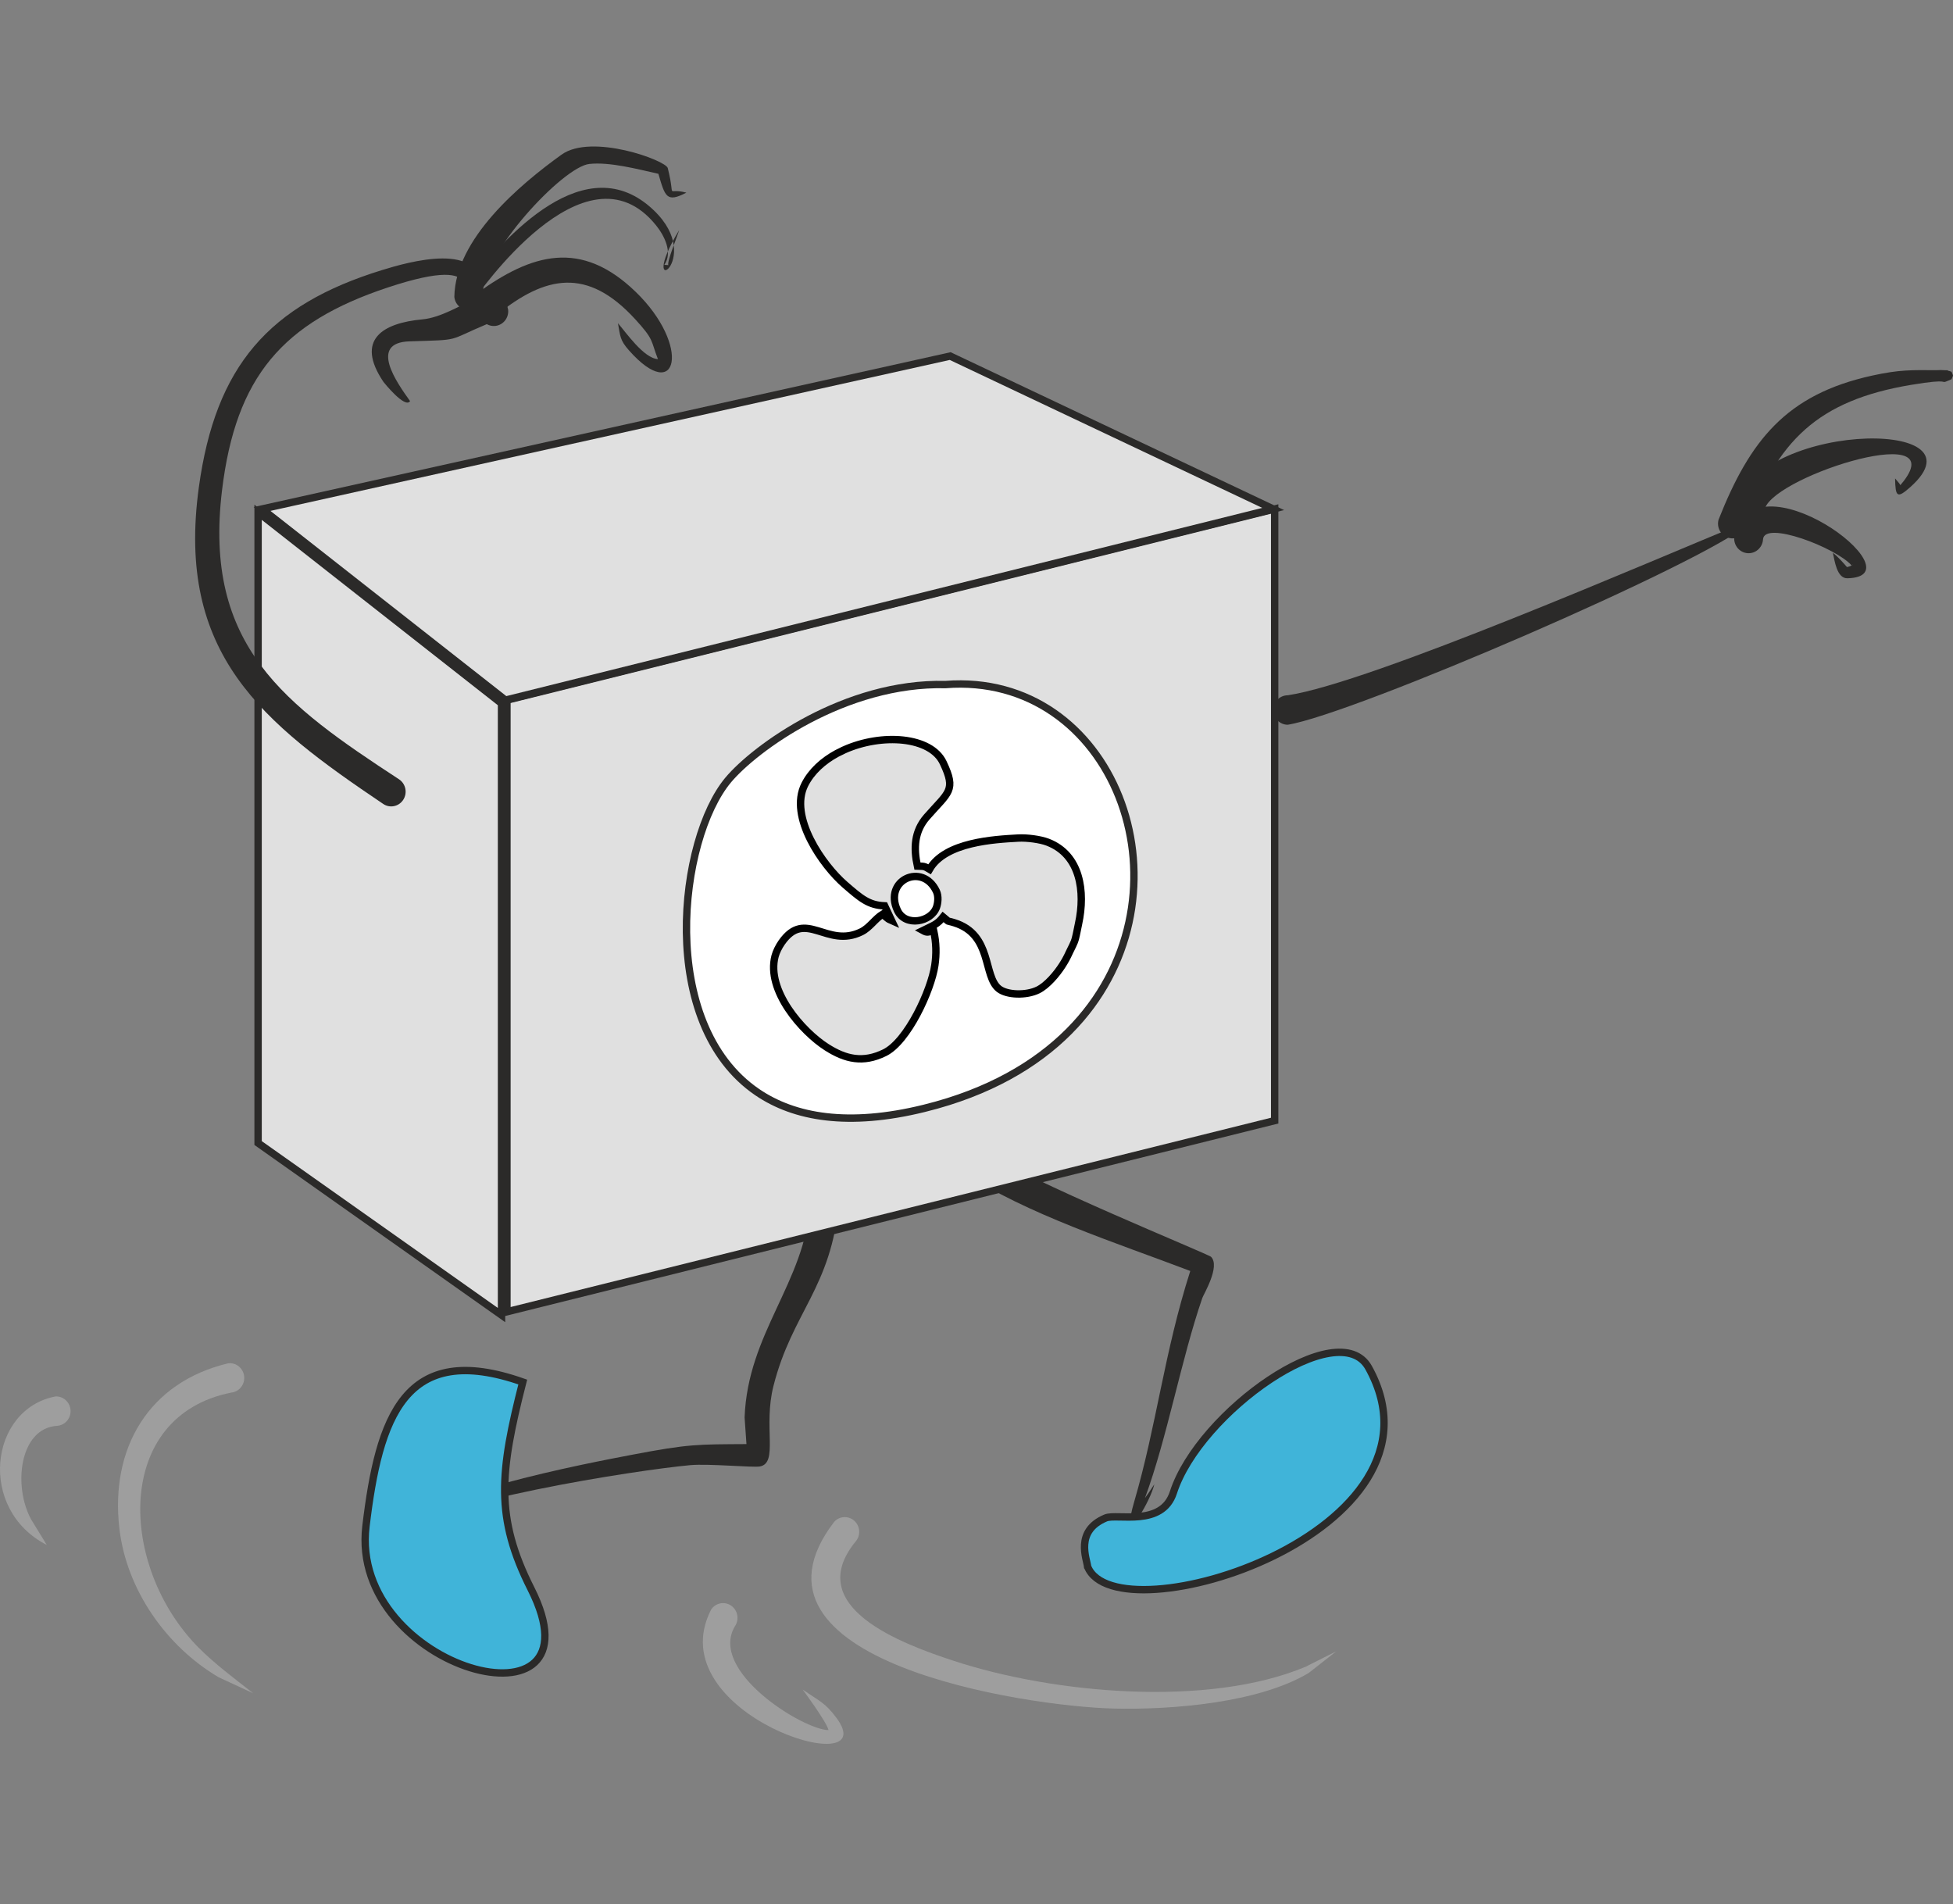 <?xml version="1.0" encoding="UTF-8"?>
<!DOCTYPE svg PUBLIC "-//W3C//DTD SVG 1.1//EN" "http://www.w3.org/Graphics/SVG/1.1/DTD/svg11.dtd">
<!-- Creator: CorelDRAW 2017 -->
<svg xmlns="http://www.w3.org/2000/svg" xml:space="preserve" width="52.917mm" height="51.594mm" version="1.1" style="shape-rendering:geometricPrecision; text-rendering:geometricPrecision; image-rendering:optimizeQuality; fill-rule:evenodd; clip-rule:evenodd"
viewBox="0 0 5291.66 5159.36"
 xmlns:xlink="http://www.w3.org/1999/xlink">
 <rect x="0" y="0" width="5291.66" height="5159.36" fill="#808080" stroke="none"/>
 <defs>
  <style type="text/css">
   <![CDATA[
    .str0 {stroke:#2B2A29;stroke-width:20;stroke-miterlimit:22.926}
    .str1 {stroke:black;stroke-width:20;stroke-miterlimit:22.926}
    .fil1 {fill:none}
    .fil0 {fill:#2B2A29}
    .fil4 {fill:#40B4D9}
    .fil5 {fill:#9E9E9E}
    .fil2 {fill:#E0E0E0}
    .fil3 {fill:white}
   ]]>
  </style>
 </defs>
 <g id="Слой_x0020_1">
  <g id="_915307632">
   <g>
    <path class="fil0" d="M2608.71 3175.31c171.88,113.92 417.38,192.21 616.34,268.03 -70.7,220.98 -91.03,417.03 -151.75,624.5 -4.22,14.43 -7.07,25.85 -8.79,34.73l-4.46 5.03 3.22 2.18c-8.69,59.97 52.84,-40.96 64.38,-88.52 -11.08,17.19 -18.51,28.14 -25.37,37.26 60.51,-164.25 98.18,-376.28 155.5,-542.25 3.46,-10.03 49.03,-85.16 23.69,-111.16 -7.89,-8.09 -504.45,-209.01 -622.54,-290.96 -16.54,-14.15 -41.2,-11.94 -55.07,4.95 -13.87,16.89 -11.7,42.06 4.85,56.21z"/>
   </g>
   <path class="fil1" d="M2633.82 3144.73c92.76,79.34 492.52,223.73 627.25,281.09 -78.6,192.31 -151.9,616.59 -192.58,688.28 32.26,-43.59 37.55,-35.8 59.15,-92.83"/>
   <g>
    <path class="fil0" d="M2195.52 3261.4c-15.45,214.6 -169.6,349.99 -178.03,578.73l5.04 72.18c-132.71,0.88 -155.02,-0.77 -311.67,29.23 -102.81,19.69 -607.36,113.68 -636.42,217.97 98.29,-91.28 651.07,-176.94 795.65,-190.12 49.8,-4.54 170.25,6.98 188.86,3.51 50.63,-9.43 8.5,-106.91 36.81,-218.29 51.09,-200.96 156.34,-263.85 177.74,-498.91 -1.54,-21.98 -20.24,-38.52 -41.78,-36.95 -21.54,1.58 -37.75,20.67 -36.2,42.65z"/>
   </g>
   <path class="fil1" d="M2234.51 3258.55c13.12,187.1 -228.73,410.07 -179.82,683.78 0.53,3 -90.86,-13.03 -188.02,-0.41 -79.6,10.34 -751.84,117.25 -792.22,217.6"/>
   <polygon class="fil2 str0" points="3453.72,1378.94 1373.54,1896.77 1373.54,3553.81 3453.72,3035.99 "/>
   <polygon class="fil2 str0" points="3449.73,1378.94 2574.53,964.68 709.99,1378.94 1369.56,1896.77 "/>
   <polygon class="fil2 str0" points="1358.87,1905.73 699.3,1387.91 699.3,3096.73 1358.87,3562.78 "/>
   <path class="fil3 str0" d="M2561.91 1854.6c453.74,-35.07 676.96,542.84 366.66,904.79 -81.2,94.71 -198.92,174.64 -358.59,224.93 -21.3,6.7 -43.34,12.88 -66.14,18.5 -204.83,50.47 -351.12,24.82 -451.93,-43.84 -272.62,-185.67 -212.74,-685.82 -78.88,-845.8 72.39,-86.52 316.44,-265.06 588.88,-258.58z"/>
   <path class="fil2 str1" d="M2537.14 2414.61c-37.42,-79.26 -144.17,-30.11 -105.46,51.87 21.54,45.61 91.55,31.63 105.8,-8.66 3.83,-10.84 6.14,-29.5 -0.34,-43.21zm-249.26 -383.39l-20.34 10c-37.18,20.17 -68.52,48.25 -86.69,83.82 -44.77,87.7 48.51,219.94 108.96,272.04 42.02,36.22 63.12,55.32 107.14,57.01l18.82 39.86c-6.04,-2.65 -7.42,-3.07 -13.48,-8.06 -7.2,-5.94 -2.54,-1.24 -9.53,-10.09 -21.7,13.03 -35.82,37.26 -58.87,48.6 -93.83,46.15 -151.01,-63.64 -215.92,29.04 -7.62,10.88 -14.88,25.45 -17.86,36.72 -24.63,93.3 73.38,204.48 139.68,246.87 51.24,32.77 98.74,43.7 157.29,14.9 62.34,-30.66 125.97,-169.21 135.87,-236.61 4.51,-30.73 4.1,-60.89 -3.15,-93.94 -16.33,3.73 -16.79,6.25 -29.08,-0.43 29.08,-14.3 39.08,-16.69 54.82,-36.8 20.88,17.03 4.71,7.83 30.32,15.82 103.42,32.23 77.12,144.15 120.55,178.81 21.58,17.22 73.91,19.04 106.18,3.17 24.71,-12.16 50.96,-43.66 65.35,-66.19 8.23,-12.87 13.04,-21.68 19.64,-36.09 6.14,-13.43 12.81,-23.84 16.25,-37.29 3.49,-13.66 5.42,-25.6 8.57,-40.04 18.88,-86.84 5.12,-186.28 -83.18,-220.53 -20.51,-7.96 -56.78,-12.67 -80.56,-11.32 -63.57,3.58 -197.35,10.35 -240.05,84.46 -15.41,-9.24 -15.26,-7.73 -32.85,-8.41 -10.74,-48.95 -8.55,-94.56 25.55,-133.42 59.71,-68.06 80.16,-70.84 44.38,-146.6 -33.67,-71.32 -166.14,-80.46 -267.81,-35.3z"/>
   <path class="fil4 str0" d="M2946.9 4244.39c-2.17,-21.03 -35.61,-96.48 48.87,-131.89 30.64,-12.84 152.99,25.44 183.56,-69.1 70.55,-218.18 448.39,-483.71 529.04,-337.9 247.16,446.89 -683.5,734.38 -761.47,538.89z"/>
   <path class="fil4 str0" d="M991.62 4134.66c-46.78,390.39 652.1,575.61 446.98,169.48 -97.59,-193.22 -84.52,-316.29 -22.19,-559.95 -320.29,-112.65 -389.49,95.88 -424.79,390.47z"/>
   <g>
    <path class="fil0" d="M3489.1 1963.46c177.97,-28.42 1132.51,-440.44 1250.24,-545.26 4.94,-16.11 3.1,-7.84 5.48,-25.41 -5.82,6.87 -12.27,13.29 -15.58,22.01 -253.46,104.16 -1016.31,435.49 -1240.14,468.86 -21.59,0 -39.09,17.87 -39.09,39.9 0,22.04 17.5,39.9 39.09,39.9zm1250.24 -545.26l0.05 -0.05 -0.22 0.57 0.17 -0.52z"/>
   </g>
   <path class="fil1" d="M3489.11 1923.57c128,0 1238.1,-484.74 1245.2,-507.1l10.51 -23.67"/>
   <g>
    <path class="fil0" d="M4731.64 1429.76c81.25,-236.29 195.52,-344.83 445.09,-386.85 115.79,-19.49 77.28,-1.28 100.82,-11.13 2.53,-1.06 5.76,-2.43 9.98,-4.22 5.51,-13.58 5.51,-6.79 0,-20.37 -3.03,-1.28 -6.38,-2.26 -9.98,-2.99l0 -1.23 -8.3 0.03c-6.88,-0.65 -14.4,-0.6 -22.21,-0.07 -66.42,-0.37 -99.31,-1.87 -174.56,14.66 -233.27,51.24 -331.4,176.39 -415.95,390.02 -6,21.18 5.96,43.29 26.71,49.41 20.74,6.12 42.41,-6.09 48.4,-27.26z"/>
   </g>
   <path class="fil1" d="M4694.09 1418.69c79.04,-279.3 300.63,-401.32 583.46,-401.32 -38.05,0 -76.1,0 -114.16,0"/>
   <g>
    <path class="fil0" d="M4780.62 1385.51c0.93,-86.88 504.65,-249.52 377.85,-82.71l-9.46 11.54c-2.92,-5.42 -3.07,-4.67 -14.27,-18.2 0.88,50.17 5.49,55.21 41.06,23.64 219.33,-194.7 -446.02,-175.38 -473.33,68.23 0.67,22.03 18.72,39.32 40.3,38.63 21.58,-0.69 38.52,-19.1 37.85,-41.13z"/>
   </g>
   <path class="fil1" d="M4741.53 1386.76c-4.85,-158.66 643.38,-271.71 405.89,-56.22l-12.68 -34.4"/>
   <g>
    <path class="fil0" d="M4776.87 1461.63c2.48,-52.91 198.7,22.47 240.13,70.38 -3.63,2.03 -9.57,3.57 -12.58,4.34 -5.98,-6.94 -24.99,-28.99 -38.25,-38.62 4.67,20.82 10.63,69.66 39.44,68.96 202.41,-4.87 -261.52,-348.97 -306.74,-110.54 -1.49,21.99 14.77,41.03 36.31,42.55 21.54,1.51 40.2,-15.08 41.69,-37.07zm241.31 69.64c0.29,-0.78 0.65,-1.62 1.73,-1.95 -0.25,0.68 -0.87,1.33 -1.73,1.95zm-12.73 6.27c0.33,0.23 0.61,0.53 0.84,0.94 -0.03,-0.01 -0.32,-0.34 -0.84,-0.94z"/>
   </g>
   <path class="fil1" d="M4737.86 1458.89c9.95,-147.28 413.5,78.53 266.37,92.84 -13.79,1.34 -17.82,-30.1 -38.06,-54.01"/>
   <g>
    <path class="fil0" d="M1081.44 2111.46c-309.68,-202.58 -530.86,-361.28 -479.88,-782.94 37.28,-308.4 164.41,-455.19 448.9,-549.58 297.39,-98.67 172.51,48.13 236.26,29.37 2.15,-0.63 297.75,-437.53 490.86,-197.83 22.33,27.72 45.88,73.43 22.45,107.01l11.14 0.8c-5.79,-6.12 25.38,-81.08 28.88,-94.59 -122.49,202.77 75.31,83.11 -69.02,-54.35 -183.12,-174.4 -401.61,69.82 -507.46,205.76l38.12 16.2c12.25,-142.17 -197.67,-80.8 -265.99,-59.78 -307.39,94.56 -451.77,259.79 -496.91,588.61 -62.23,453.26 172.71,637.74 499.73,858.02 18.04,12.1 42.29,6.98 54.14,-11.44 11.85,-18.42 6.83,-43.16 -11.22,-55.26z"/>
   </g>
   <path class="fil1" d="M1059.98 2144.82c-198.31,-132.95 -387.77,-239.76 -464.96,-489.9 -56.38,-182.69 -50.04,-462.28 120.5,-709.79 91.41,-132.68 593.63,-321.18 565.34,-157.57 344.58,-498.24 599.4,-141.29 524.4,-64.73 -11.53,-15.68 29.45,-77.94 34.78,-99.13"/>
   <g>
    <path class="fil0" d="M1345.39 853.54c132.67,-107.29 245.83,-130.01 374.87,10.41 53.21,57.91 42.18,57.29 62.41,108.96 -38.55,-2.01 -87.58,-73.72 -108.34,-97.21 6.56,35.26 4.96,45.37 29.84,73.49 132.68,149.94 169.15,-12.6 18.1,-158.61 -147.65,-142.73 -281.15,-104.03 -429.29,3.73 -16.03,14.77 -17.28,40 -2.81,56.36 14.47,16.35 39.19,17.64 55.22,2.87zm441.18 119.33c0.43,-0.16 0.88,-0.25 1.36,-0.24l0.08 0.1c-0.48,0.06 -0.96,0.1 -1.44,0.14z"/>
   </g>
   <path class="fil1" d="M1319.18 823.93c355.51,-327.73 633.56,351.15 393.21,116.51 -31.61,-30.86 -16.17,-26.92 -38.06,-64.73"/>
   <g>
    <path class="fil0" d="M1308.78 796c-3.75,-107.94 216.29,-343.93 287.88,-351.8 55.2,-6.06 130.84,14.06 187.25,26.64 18.14,62.23 22.18,78.94 75.8,51.07 -58.53,-15.24 -27.61,24.28 -50.42,-66.58 -5.24,-20.87 -206.37,-94.97 -287.91,-36.28 -112.4,80.88 -288.04,227.91 -290.35,385.46 2.3,21.91 21.57,37.77 43.04,35.42 21.47,-2.35 37.01,-22.02 34.71,-43.93z"/>
   </g>
   <path class="fil1" d="M1269.9 800.25c-12.46,-118.71 178.11,-286.44 268,-360.26 60.79,-49.93 193.15,3.19 257.3,18.31 19.91,98.22 26.9,63.62 64.51,63.62"/>
   <g>
    <path class="fil0" d="M1376.85 839.33c-21.35,-109.05 -131.45,16.64 -232.66,25.94 -106.21,9.75 -182.82,54.26 -105.24,169.33 0.4,0.59 58.62,73.76 72.15,52.08 -36.69,-51.02 -112.23,-158.36 -1.56,-161.89 143.48,-4.59 98.36,0.05 209.4,-46.6 6.74,3.83 14.65,5.67 22.91,4.83 21.48,-2.2 37.15,-21.76 35,-43.69zm-44.13 33.14l0.59 -0.25 0.17 0.09 -0.76 0.16z"/>
   </g>
   <path class="fil1" d="M1337.95 843.32c-3.94,-40.24 -86.27,57.61 -195.15,52.41 -212.94,-10.16 -59.53,197.5 -31.71,190.95"/>
   <g>
    <path class="fil5" d="M618.56 3693.41c-214.85,50.86 -320.7,229.13 -295.06,448.02 19.51,166.47 127.67,319.17 268.42,402.33l94.23 43.74c-48.93,-38.58 -105.53,-80.5 -149.52,-125.21 -215.7,-219.21 -229.33,-626.29 90.26,-689.53 21.47,-2.35 37.01,-22.02 34.71,-43.93 -2.3,-21.91 -21.57,-37.77 -43.04,-35.42z"/>
   </g>
   <path class="fil1" d="M622.73 3733.08c-305.23,33.38 -442.76,584.56 63.42,854.42"/>
   <g>
    <path class="fil5" d="M150.85 3783.2c-179.79,33.55 -212.25,306.22 -24.11,402.36 0,0 -41.61,-67.8 -41.61,-67.8 -50.65,-91.06 -32.31,-247.35 68.24,-254.79 21.58,-0.72 38.51,-19.15 37.82,-41.17 -0.7,-22.03 -18.76,-39.31 -40.34,-38.6z"/>
   </g>
   <path class="fil1" d="M152.11 3823.08c-103.35,3.4 -205.61,214.6 -25.37,362.48"/>
   <g>
    <path class="fil5" d="M2260.36 4122.81c-290.13,377.89 519.65,499.97 755.27,505.95 159.48,4.04 394.56,-15.3 530.11,-96.22l74.99 -58.84 -83.09 41.8c-264.27,110.91 -683,73 -954.22,-16.21 -139.78,-45.97 -409.15,-145.07 -265.96,-321.97 14.75,-16.09 13.93,-41.34 -1.84,-56.39 -15.77,-15.06 -40.51,-14.22 -55.26,1.88z"/>
   </g>
   <path class="fil1" d="M2288.91 4150.06c-332.04,362.27 965.1,626.86 1331.82,323.64"/>
   <g>
    <path class="fil5" d="M1926.77 4360.69c-145.58,284.07 471.76,472.57 340.02,294 -30.71,-41.63 -45.95,-45.55 -92.03,-77.42 0.72,1.03 64.55,86.87 70.18,109.96 -68.67,-0.77 -326.54,-160.06 -253.44,-281.76 12.11,-18.24 7.44,-43.06 -10.43,-55.42 -17.87,-12.36 -42.18,-7.6 -54.3,10.64zm318.56 329.05c0.02,0.68 -0.04,1.27 -0.21,1.74 -0.02,-0.78 0.06,-1.31 0.21,-1.74z"/>
   </g>
   <path class="fil1" d="M1959.13 4383.08c-142.05,213.89 540.65,493.3 215.63,194.19"/>
  </g>
 </g>
</svg>
